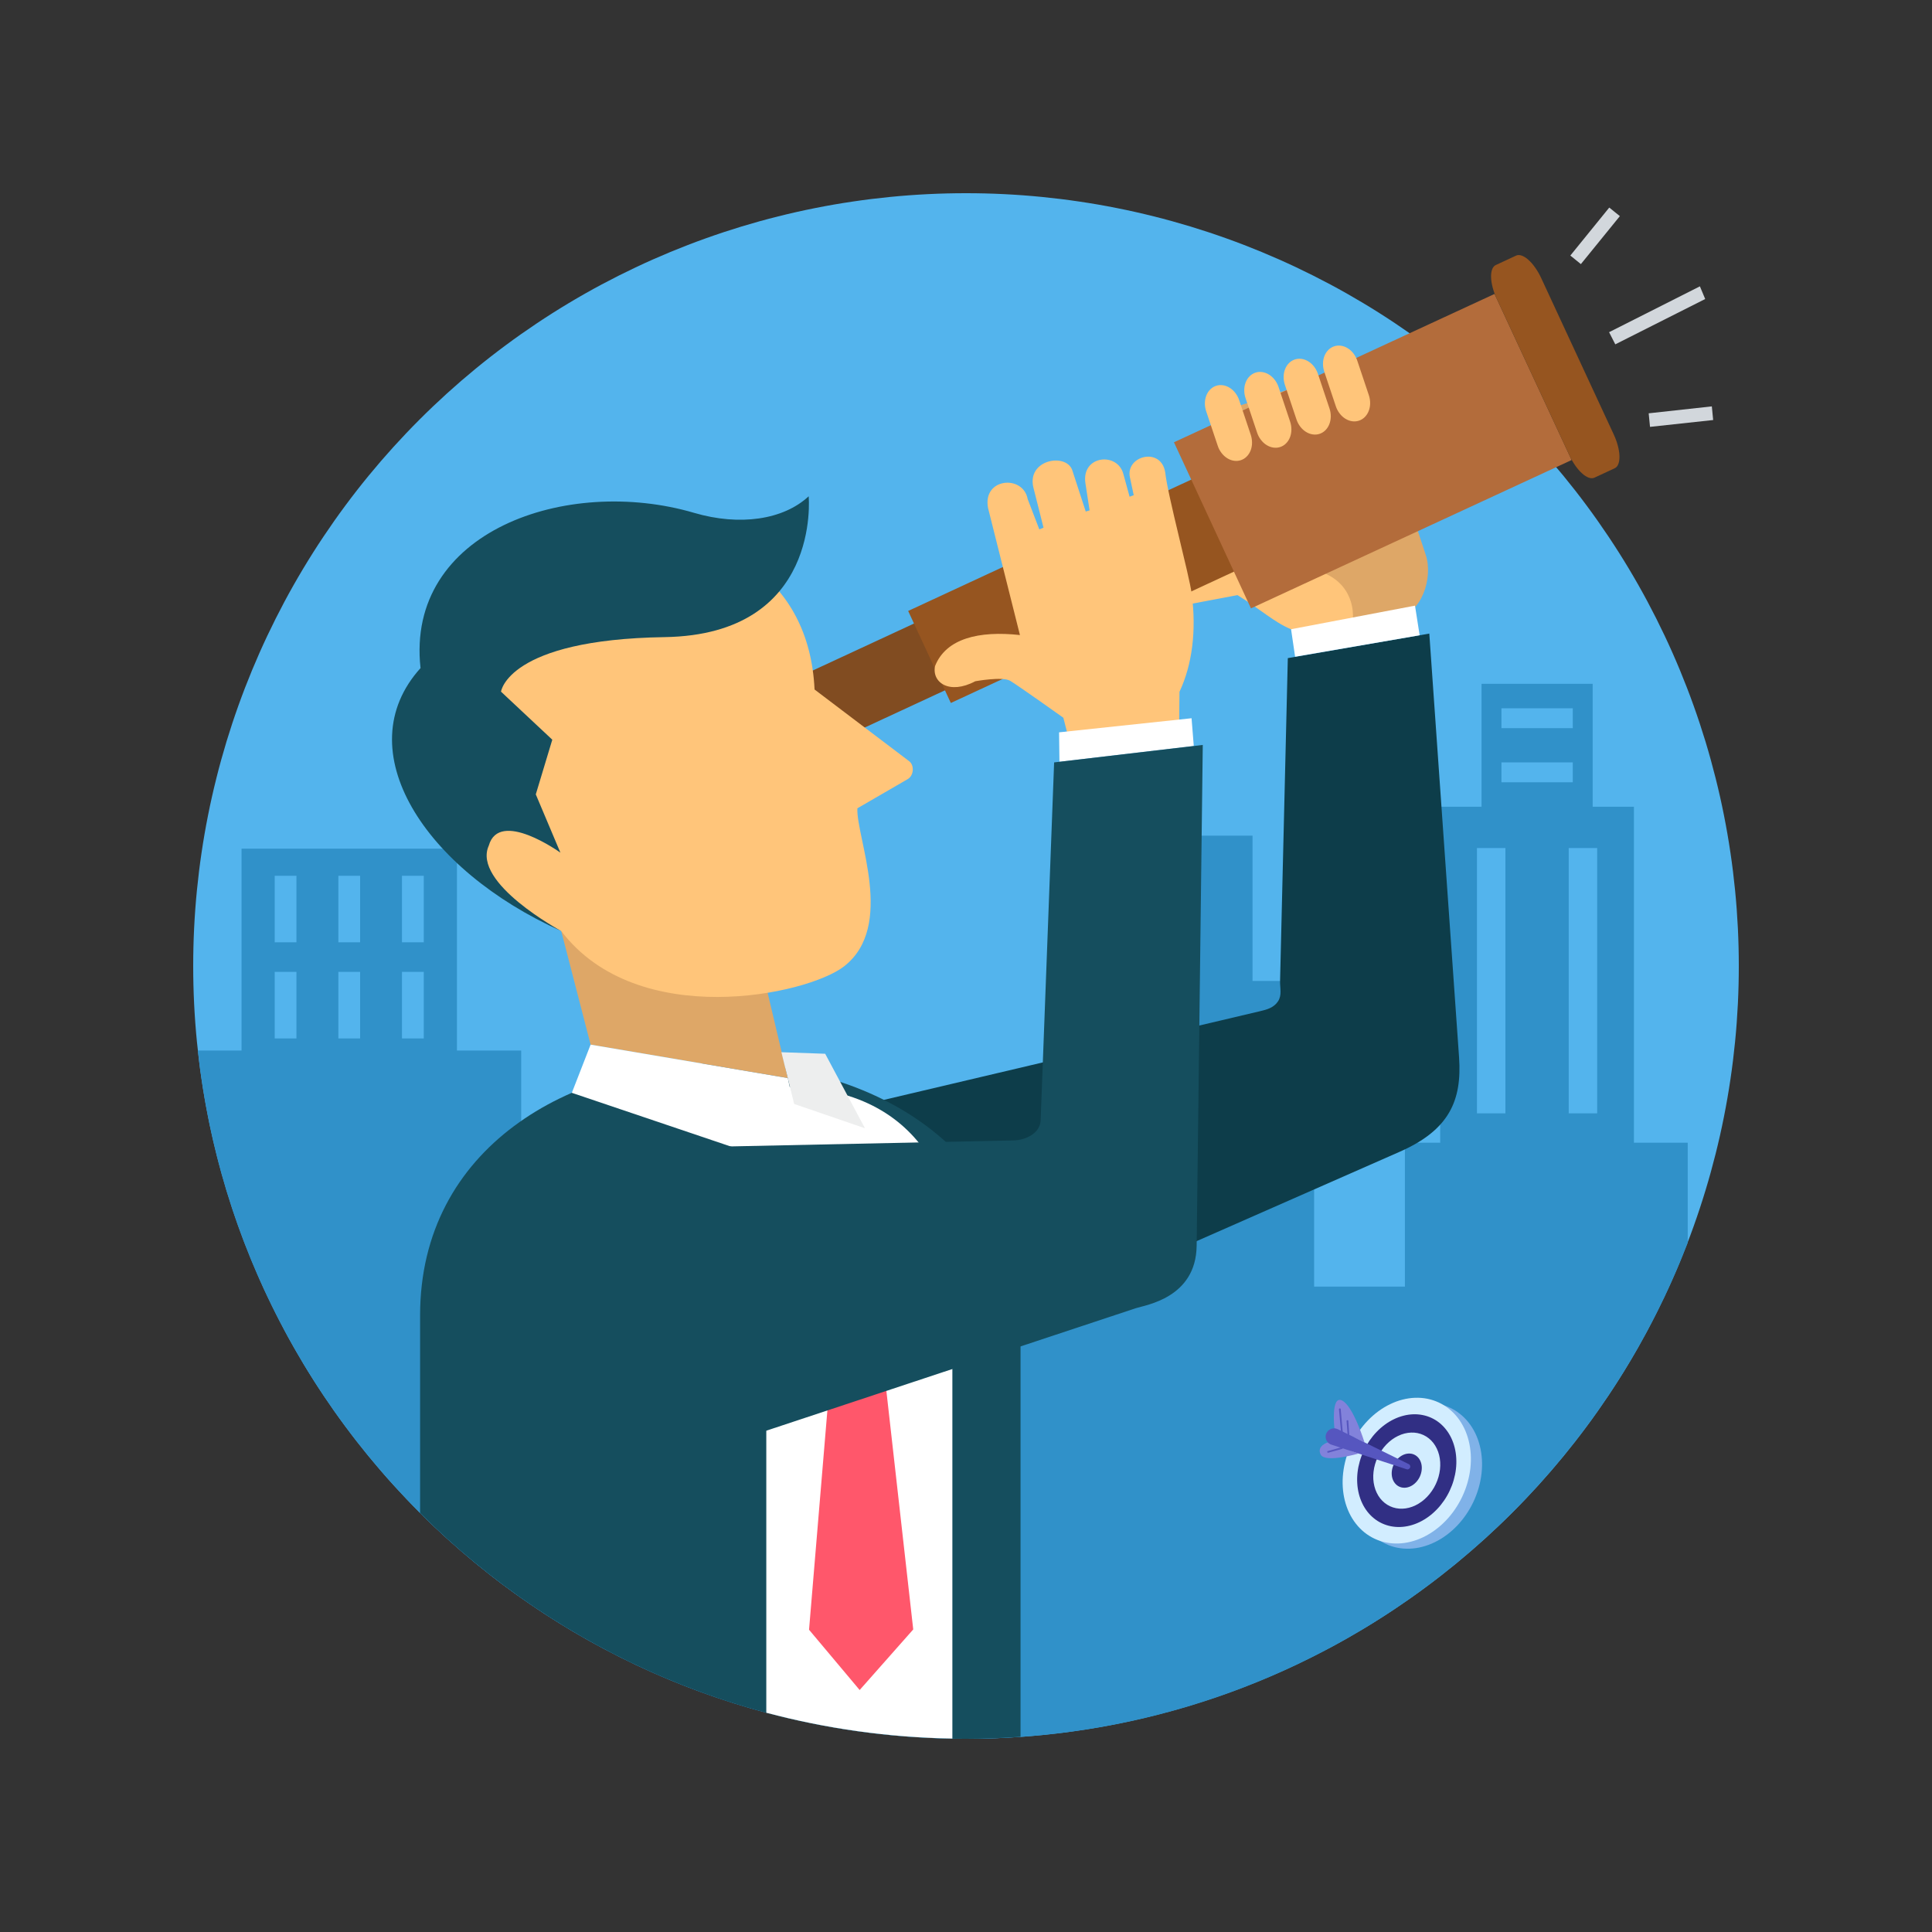 <svg xmlns="http://www.w3.org/2000/svg" xmlns:xlink="http://www.w3.org/1999/xlink" width="500" zoomAndPan="magnify" viewBox="0 0 375 375" height="500" preserveAspectRatio="xMidYMid meet" version="1.0"><rect x="0" y="0" width="375" height="375" fill="#333333" stroke="none"/><defs><clipPath id="22742c2878"><path d="M 37.5 37.5 L 337.5 37.5 L 337.5 337.5 L 37.5 337.5 Z M 37.5 37.5 " clip-rule="nonzero"/></clipPath><clipPath id="bd790684fc"><path d="M 38 132 L 328 132 L 328 337.5 L 38 337.5 Z M 38 132 " clip-rule="nonzero"/></clipPath><clipPath id="0fdfa24b94"><path d="M 81 206 L 199 206 L 199 337.5 L 81 337.5 Z M 81 206 " clip-rule="nonzero"/></clipPath><clipPath id="3e68f2b9d6"><path d="M 140 210 L 185 210 L 185 337.5 L 140 337.5 Z M 140 210 " clip-rule="nonzero"/></clipPath></defs><g clip-path="url(#22742c2878)"><path fill="#53b4ed" d="M 337.5 187.5 C 337.5 189.953 337.441 192.41 337.32 194.859 C 337.199 197.312 337.02 199.758 336.777 202.203 C 336.535 204.645 336.238 207.082 335.875 209.508 C 335.516 211.938 335.098 214.355 334.617 216.762 C 334.141 219.172 333.602 221.566 333.004 223.945 C 332.406 226.328 331.754 228.695 331.039 231.043 C 330.328 233.391 329.559 235.723 328.73 238.035 C 327.906 240.344 327.02 242.633 326.082 244.902 C 325.141 247.172 324.148 249.414 323.098 251.633 C 322.047 253.852 320.945 256.043 319.789 258.211 C 318.633 260.375 317.422 262.512 316.16 264.617 C 314.898 266.723 313.586 268.793 312.219 270.836 C 310.855 272.875 309.445 274.883 307.98 276.855 C 306.52 278.828 305.008 280.762 303.453 282.66 C 301.895 284.555 300.293 286.414 298.645 288.234 C 296.992 290.055 295.301 291.832 293.566 293.566 C 291.832 295.301 290.055 296.992 288.234 298.645 C 286.414 300.293 284.555 301.895 282.66 303.453 C 280.762 305.008 278.828 306.52 276.855 307.98 C 274.883 309.445 272.875 310.855 270.836 312.219 C 268.793 313.586 266.723 314.898 264.617 316.16 C 262.508 317.422 260.375 318.633 258.211 319.789 C 256.043 320.945 253.852 322.047 251.633 323.098 C 249.414 324.148 247.172 325.141 244.902 326.082 C 242.633 327.02 240.344 327.906 238.035 328.73 C 235.723 329.559 233.391 330.328 231.043 331.043 C 228.695 331.754 226.328 332.406 223.945 333.004 C 221.566 333.602 219.172 334.141 216.762 334.617 C 214.355 335.098 211.938 335.516 209.508 335.875 C 207.082 336.238 204.645 336.535 202.203 336.777 C 199.758 337.02 197.312 337.199 194.859 337.32 C 192.41 337.441 189.953 337.5 187.5 337.5 C 185.047 337.5 182.59 337.441 180.141 337.32 C 177.688 337.199 175.242 337.02 172.797 336.777 C 170.355 336.535 167.918 336.238 165.492 335.875 C 163.062 335.516 160.645 335.098 158.238 334.617 C 155.828 334.141 153.434 333.602 151.055 333.004 C 148.672 332.406 146.305 331.754 143.957 331.039 C 141.609 330.328 139.277 329.559 136.965 328.73 C 134.656 327.906 132.367 327.02 130.098 326.082 C 127.828 325.141 125.586 324.148 123.367 323.098 C 121.148 322.047 118.957 320.945 116.789 319.789 C 114.625 318.633 112.488 317.422 110.383 316.16 C 108.277 314.898 106.207 313.586 104.164 312.219 C 102.125 310.855 100.117 309.445 98.145 307.98 C 96.172 306.52 94.238 305.008 92.34 303.453 C 90.445 301.895 88.586 300.293 86.766 298.645 C 84.945 296.992 83.168 295.301 81.434 293.566 C 79.699 291.832 78.008 290.055 76.355 288.234 C 74.707 286.414 73.105 284.555 71.547 282.66 C 69.992 280.762 68.48 278.828 67.02 276.855 C 65.555 274.883 64.145 272.875 62.781 270.836 C 61.414 268.793 60.102 266.723 58.84 264.617 C 57.578 262.508 56.367 260.375 55.211 258.211 C 54.055 256.043 52.953 253.852 51.902 251.633 C 50.852 249.414 49.859 247.172 48.918 244.902 C 47.98 242.633 47.094 240.344 46.27 238.035 C 45.441 235.723 44.672 233.391 43.957 231.043 C 43.246 228.695 42.59 226.328 41.996 223.945 C 41.398 221.566 40.859 219.172 40.383 216.762 C 39.902 214.355 39.484 211.938 39.125 209.508 C 38.762 207.082 38.465 204.645 38.223 202.203 C 37.98 199.758 37.801 197.312 37.68 194.859 C 37.559 192.41 37.5 189.953 37.5 187.5 C 37.5 185.047 37.559 182.59 37.68 180.141 C 37.801 177.688 37.98 175.242 38.223 172.797 C 38.465 170.355 38.762 167.918 39.125 165.492 C 39.484 163.062 39.902 160.645 40.383 158.238 C 40.859 155.828 41.398 153.434 41.996 151.055 C 42.59 148.672 43.246 146.305 43.957 143.957 C 44.672 141.609 45.441 139.277 46.27 136.965 C 47.094 134.656 47.98 132.367 48.918 130.098 C 49.859 127.828 50.852 125.586 51.902 123.367 C 52.953 121.148 54.055 118.957 55.211 116.789 C 56.367 114.625 57.578 112.488 58.84 110.383 C 60.102 108.277 61.414 106.207 62.781 104.164 C 64.145 102.125 65.555 100.117 67.02 98.145 C 68.48 96.172 69.992 94.238 71.547 92.34 C 73.105 90.445 74.707 88.586 76.355 86.766 C 78.008 84.945 79.699 83.168 81.434 81.434 C 83.168 79.699 84.945 78.008 86.766 76.355 C 88.586 74.707 90.445 73.105 92.34 71.547 C 94.238 69.992 96.172 68.48 98.145 67.02 C 100.117 65.555 102.125 64.145 104.164 62.781 C 106.207 61.414 108.277 60.102 110.383 58.84 C 112.488 57.578 114.625 56.367 116.789 55.211 C 118.957 54.055 121.148 52.953 123.367 51.902 C 125.586 50.852 127.828 49.859 130.098 48.918 C 132.367 47.98 134.656 47.094 136.965 46.27 C 139.277 45.441 141.609 44.672 143.957 43.957 C 146.305 43.246 148.672 42.59 151.055 41.996 C 153.434 41.398 155.828 40.859 158.238 40.383 C 160.645 39.902 163.062 39.484 165.492 39.125 C 167.918 38.762 170.355 38.465 172.797 38.223 C 175.242 37.98 177.688 37.801 180.141 37.68 C 182.59 37.559 185.047 37.5 187.5 37.5 C 189.953 37.5 192.41 37.559 194.859 37.68 C 197.312 37.801 199.758 37.98 202.203 38.223 C 204.645 38.465 207.082 38.762 209.508 39.125 C 211.938 39.484 214.355 39.902 216.762 40.383 C 219.172 40.859 221.566 41.398 223.945 41.996 C 226.328 42.59 228.695 43.246 231.043 43.957 C 233.391 44.672 235.723 45.441 238.035 46.27 C 240.344 47.094 242.633 47.98 244.902 48.918 C 247.172 49.859 249.414 50.852 251.633 51.902 C 253.852 52.953 256.043 54.055 258.211 55.211 C 260.375 56.367 262.512 57.578 264.617 58.84 C 266.723 60.102 268.793 61.414 270.836 62.781 C 272.875 64.145 274.883 65.555 276.855 67.02 C 278.828 68.48 280.762 69.992 282.66 71.547 C 284.555 73.105 286.414 74.707 288.234 76.355 C 290.055 78.008 291.832 79.699 293.566 81.434 C 295.301 83.168 296.992 84.945 298.645 86.766 C 300.293 88.586 301.895 90.445 303.453 92.34 C 305.008 94.238 306.52 96.172 307.98 98.145 C 309.445 100.117 310.855 102.125 312.219 104.164 C 313.586 106.207 314.898 108.277 316.16 110.383 C 317.422 112.488 318.633 114.625 319.789 116.789 C 320.945 118.957 322.047 121.148 323.098 123.367 C 324.148 125.586 325.141 127.828 326.082 130.098 C 327.02 132.367 327.906 134.656 328.73 136.965 C 329.559 139.277 330.328 141.609 331.043 143.957 C 331.754 146.305 332.406 148.672 333.004 151.055 C 333.602 153.434 334.141 155.828 334.617 158.238 C 335.098 160.645 335.516 163.062 335.875 165.492 C 336.238 167.918 336.535 170.355 336.777 172.797 C 337.02 175.242 337.199 177.688 337.32 180.141 C 337.441 182.59 337.5 185.047 337.5 187.5 Z M 337.5 187.5 " fill-opacity="1" fill-rule="nonzero"/></g><g clip-path="url(#bd790684fc)"><path fill="#3091c9" d="M 38.402 203.906 L 46.883 203.906 L 46.883 164.73 L 88.691 164.73 L 88.691 203.906 L 101.164 203.906 L 101.164 250.906 L 190.461 283.805 L 190.461 249.734 L 208.082 249.734 L 208.082 190.402 L 220.027 190.402 L 220.027 162.195 L 243.113 162.195 L 243.113 190.402 L 255.07 190.402 L 255.07 249.734 L 272.691 249.734 L 272.691 221.801 L 279.543 221.801 L 279.543 156.59 L 287.566 156.59 L 287.566 132.73 L 309.137 132.73 L 309.137 156.59 L 317.145 156.59 L 317.145 221.801 L 327.586 221.801 L 327.586 241.211 C 305.977 297.523 251.422 337.5 187.5 337.5 C 110.191 337.5 46.57 279.027 38.402 203.906 Z M 291.43 137.48 L 305.273 137.48 L 305.273 141.344 L 291.43 141.344 Z M 291.43 147.98 L 305.273 147.98 L 305.273 151.84 L 291.43 151.84 Z M 286.68 164.602 L 292.199 164.602 L 292.199 216.105 L 286.68 216.105 Z M 304.488 164.602 L 310.008 164.602 L 310.008 216.105 L 304.488 216.105 Z M 78.023 169.992 L 82.254 169.992 L 82.254 182.895 L 78.023 182.895 Z M 78.023 188.645 L 82.254 188.645 L 82.254 201.559 L 78.023 201.559 Z M 53.32 188.645 L 57.539 188.645 L 57.539 201.559 L 53.32 201.559 Z M 65.68 188.645 L 69.898 188.645 L 69.898 201.559 L 65.68 201.559 Z M 53.32 169.992 L 57.539 169.992 L 57.539 182.895 L 53.32 182.895 Z M 65.68 169.992 L 69.898 169.992 L 69.898 182.895 L 65.68 182.895 Z M 65.68 169.992 " fill-opacity="1" fill-rule="evenodd"/></g><path fill="#dea767" d="M 239.523 79.094 L 257.059 73.289 C 261.535 71.801 265.727 74.488 267.215 78.965 L 276.738 107.703 C 278.227 112.191 275.879 119.172 271.203 119.773 L 258.715 121.402 C 249.578 122.605 242.738 111.59 240.98 106.301 L 235.418 89.508 C 233.93 85.031 235.043 80.582 239.523 79.094 Z M 239.523 79.094 " fill-opacity="1" fill-rule="evenodd"/><path fill="#0d3d4a" d="M 170.508 213.734 L 244.543 196.281 C 245.957 195.953 247.246 195.582 248.047 194.379 C 248.863 193.164 248.434 191.848 248.461 190.402 L 249.965 127.742 L 277.426 122.977 L 283.203 205.223 C 283.789 213.66 281.273 219.34 271.676 223.559 L 175.984 265.668 Z M 170.508 213.734 " fill-opacity="1" fill-rule="evenodd"/><path fill="#ffc57a" d="M 235.258 109.859 C 238.621 108.633 241.824 107.516 246.988 110.262 C 262.008 108.66 263.035 117.727 262.52 120.875 C 251.395 125.84 248.949 120.918 240.195 115.512 L 231.109 117.227 C 231.109 117.227 228.223 112.062 235.258 109.859 Z M 235.258 109.859 " fill-opacity="1" fill-rule="evenodd"/><g clip-path="url(#0fdfa24b94)"><path fill="#154e5e" d="M 198.086 255.328 L 198.086 337.113 C 194.582 337.355 191.062 337.5 187.5 337.5 C 146.133 337.5 108.676 320.75 81.539 293.676 L 81.539 255.328 C 81.539 190.016 198.086 190.016 198.086 255.328 Z M 198.086 255.328 " fill-opacity="1" fill-rule="evenodd"/></g><g clip-path="url(#3e68f2b9d6)"><path fill="#ffffff" d="M 140.812 212.215 L 148.738 221.184 L 148.738 332.438 C 160.281 335.512 172.383 337.242 184.855 337.457 L 184.855 242.738 C 185.898 228.121 175.457 205.492 140.812 212.215 Z M 140.812 212.215 " fill-opacity="1" fill-rule="evenodd"/></g><path fill="#dea767" d="M 108.93 180.691 L 114.637 202.762 L 152.914 209.254 L 147.824 187.742 Z M 108.93 180.691 " fill-opacity="1" fill-rule="evenodd"/><path fill="#814c21" d="M 151.645 132.98 L 178.023 120.742 L 184.035 133.703 L 157.652 145.938 Z M 151.645 132.98 " fill-opacity="1" fill-rule="evenodd"/><path fill="#965520" d="M 176.273 118.586 L 232.656 92.426 L 240.938 110.289 L 184.555 136.449 Z M 176.273 118.586 " fill-opacity="1" fill-rule="evenodd"/><path fill="#b36c3b" d="M 227.863 85.844 L 290.086 57.055 L 305.047 89.293 L 242.812 118.086 Z M 227.863 85.844 " fill-opacity="1" fill-rule="evenodd"/><path fill="#965520" d="M 290.336 51.441 L 294.273 49.613 C 294.586 49.469 294.949 49.469 295.363 49.613 C 295.777 49.758 296.215 50.031 296.672 50.441 C 297.129 50.848 297.57 51.359 298 51.973 C 298.426 52.582 298.809 53.25 299.145 53.973 L 313.238 84.355 C 313.57 85.074 313.836 85.797 314.023 86.52 C 314.215 87.242 314.32 87.91 314.336 88.523 C 314.352 89.133 314.281 89.645 314.121 90.055 C 313.965 90.465 313.727 90.742 313.418 90.887 L 309.477 92.715 C 309.168 92.855 308.805 92.859 308.387 92.715 C 307.973 92.57 307.535 92.297 307.082 91.887 C 306.625 91.48 306.18 90.969 305.754 90.355 C 305.324 89.746 304.941 89.078 304.609 88.355 L 290.516 57.973 C 290.18 57.254 289.918 56.531 289.727 55.809 C 289.539 55.086 289.434 54.418 289.418 53.805 C 289.398 53.191 289.473 52.684 289.629 52.273 C 289.789 51.863 290.023 51.586 290.336 51.441 Z M 290.336 51.441 " fill-opacity="1" fill-rule="evenodd"/><path fill="#ff576b" d="M 164.785 223.66 L 166.945 224.676 L 177.258 316.273 L 166.859 328.031 L 157.035 316.332 Z M 164.785 223.66 " fill-opacity="1" fill-rule="evenodd"/><path fill="#ffc57a" d="M 158.105 133.832 L 176.457 147.738 C 177.531 148.551 177.359 150.555 176.188 151.227 L 166.418 156.891 C 166.129 162.453 173.883 179.777 163.812 187.586 C 156.633 193.137 123.707 200.129 108.93 180.707 C 76.219 164.914 77.895 146.777 81.625 129.672 C 88.648 97.516 156.047 89.863 158.105 133.832 Z M 158.105 133.832 " fill-opacity="1" fill-rule="evenodd"/><path fill="#154e5e" d="M 156.961 96.328 C 156.961 96.328 159.492 123.191 129 123.664 C 98.52 124.137 97.246 134.25 97.246 134.25 L 107.199 143.574 L 103.996 154.188 L 108.773 165.5 C 108.773 165.5 96.902 156.949 94.871 164.141 C 91.594 171.395 108.93 180.707 108.93 180.707 C 82.414 168.82 67.266 145.59 81.625 129.672 C 78.695 103.109 110.02 92.281 134.734 99.547 C 143.559 102.137 152.055 100.906 156.961 96.328 Z M 156.961 96.328 " fill-opacity="1" fill-rule="evenodd"/><path fill="#ffc57a" d="M 236.031 74.891 C 236.453 74.75 236.898 74.711 237.355 74.777 C 237.812 74.84 238.254 75.004 238.676 75.266 C 239.098 75.527 239.469 75.867 239.789 76.285 C 240.109 76.703 240.355 77.168 240.527 77.68 L 242.77 84.387 C 242.941 84.898 243.023 85.418 243.02 85.945 C 243.016 86.473 242.926 86.969 242.746 87.43 C 242.566 87.891 242.312 88.289 241.984 88.613 C 241.66 88.941 241.281 89.176 240.859 89.32 C 240.434 89.461 239.992 89.5 239.531 89.434 C 239.074 89.371 238.637 89.207 238.215 88.945 C 237.793 88.684 237.422 88.344 237.102 87.926 C 236.777 87.508 236.531 87.043 236.363 86.531 L 234.117 79.824 C 233.945 79.312 233.863 78.793 233.867 78.266 C 233.871 77.738 233.965 77.242 234.145 76.781 C 234.324 76.32 234.574 75.922 234.902 75.598 C 235.23 75.27 235.605 75.035 236.031 74.891 Z M 236.031 74.891 " fill-opacity="1" fill-rule="evenodd"/><path fill="#ffc57a" d="M 243.672 72.336 C 244.098 72.191 244.539 72.152 244.996 72.219 C 245.453 72.285 245.895 72.445 246.316 72.707 C 246.738 72.969 247.109 73.309 247.43 73.727 C 247.75 74.148 247.996 74.613 248.168 75.125 L 250.41 81.828 C 250.582 82.34 250.664 82.859 250.66 83.387 C 250.656 83.914 250.566 84.41 250.387 84.871 C 250.207 85.336 249.953 85.73 249.625 86.059 C 249.301 86.387 248.922 86.621 248.5 86.762 C 248.074 86.902 247.633 86.941 247.176 86.879 C 246.715 86.812 246.277 86.652 245.855 86.391 C 245.434 86.129 245.062 85.789 244.742 85.367 C 244.418 84.949 244.172 84.484 244.004 83.973 L 241.758 77.27 C 241.586 76.758 241.504 76.238 241.508 75.711 C 241.512 75.184 241.605 74.688 241.785 74.223 C 241.965 73.762 242.215 73.367 242.543 73.039 C 242.871 72.711 243.246 72.477 243.672 72.336 Z M 243.672 72.336 " fill-opacity="1" fill-rule="evenodd"/><path fill="#ffc57a" d="M 251.312 69.777 C 251.738 69.637 252.18 69.598 252.637 69.66 C 253.098 69.727 253.535 69.891 253.957 70.152 C 254.379 70.414 254.75 70.754 255.07 71.172 C 255.391 71.59 255.637 72.055 255.809 72.566 L 258.051 79.273 C 258.223 79.785 258.309 80.305 258.305 80.832 C 258.297 81.359 258.207 81.852 258.027 82.316 C 257.848 82.777 257.594 83.172 257.27 83.5 C 256.941 83.828 256.566 84.062 256.141 84.207 C 255.715 84.348 255.273 84.387 254.816 84.32 C 254.359 84.258 253.918 84.094 253.496 83.832 C 253.074 83.57 252.703 83.23 252.383 82.812 C 252.062 82.395 251.816 81.93 251.645 81.414 L 249.402 74.711 C 249.23 74.199 249.148 73.68 249.152 73.152 C 249.156 72.625 249.246 72.129 249.426 71.668 C 249.605 71.203 249.859 70.809 250.184 70.484 C 250.512 70.156 250.887 69.922 251.312 69.777 Z M 251.312 69.777 " fill-opacity="1" fill-rule="evenodd"/><path fill="#ffc57a" d="M 258.953 67.223 C 259.379 67.078 259.82 67.039 260.277 67.105 C 260.738 67.168 261.176 67.332 261.598 67.594 C 262.02 67.855 262.391 68.195 262.711 68.613 C 263.031 69.031 263.277 69.5 263.449 70.012 L 265.695 76.715 C 265.863 77.227 265.949 77.746 265.945 78.273 C 265.941 78.801 265.848 79.297 265.668 79.758 C 265.488 80.223 265.234 80.617 264.91 80.945 C 264.582 81.27 264.207 81.508 263.781 81.648 C 263.355 81.789 262.914 81.828 262.457 81.766 C 262 81.699 261.559 81.535 261.137 81.273 C 260.715 81.016 260.344 80.672 260.023 80.254 C 259.703 79.836 259.457 79.371 259.285 78.859 L 257.043 72.156 C 256.871 71.645 256.789 71.121 256.793 70.594 C 256.797 70.066 256.887 69.574 257.066 69.109 C 257.246 68.648 257.5 68.254 257.828 67.926 C 258.152 67.598 258.531 67.363 258.953 67.223 Z M 258.953 67.223 " fill-opacity="1" fill-rule="evenodd"/><path fill="#ffc57a" d="M 189.301 132.23 C 189.301 132.23 194.566 131.273 196.055 132.133 C 197.539 133.004 206.395 139.312 206.395 139.312 L 207.41 143.273 L 228.879 140.543 L 228.938 134.277 C 231.426 128.984 232.242 122.375 231.312 115.27 C 230.824 111.547 226.676 96.316 226.164 91.668 C 225.359 86.676 218.453 88.465 219.312 92.625 L 220.055 96.117 L 219.254 96.414 L 218.066 92.082 C 216.98 87.648 209.898 88.363 210.672 93.742 L 211.488 99.062 L 210.742 99.289 L 208.098 91.18 C 206.797 87.875 199.371 89.223 200.559 94.543 L 202.547 102.422 L 201.73 102.754 L 199.473 96.875 C 198.598 92.082 190.676 92.738 191.777 98.59 L 197.969 123.262 C 190.016 122.391 183.609 123.922 181.492 129.285 C 180.836 132.461 184.281 134.906 189.301 132.23 Z M 189.301 132.23 " fill-opacity="1" fill-rule="evenodd"/><path fill="#ffffff" d="M 205.566 142.145 L 205.637 147.863 L 231.711 144.805 L 231.281 139.41 Z M 205.566 142.145 " fill-opacity="1" fill-rule="evenodd"/><path fill="#d2d7dc" d="M 304.801 49.602 L 312.355 40.289 L 314.414 41.949 L 306.848 51.262 Z M 304.801 49.602 " fill-opacity="1" fill-rule="nonzero"/><path fill="#d2d7dc" d="M 312.324 64.477 L 329.949 55.578 L 330.977 58.039 L 313.527 66.836 Z M 312.324 64.477 " fill-opacity="1" fill-rule="nonzero"/><path fill="#d2d7dc" d="M 320.008 80.223 L 332.266 78.879 L 332.523 81.527 L 320.266 82.855 Z M 320.008 80.223 " fill-opacity="1" fill-rule="nonzero"/><path fill="#edeeee" d="M 160.168 204.535 L 167.891 218.996 L 154.145 214.277 L 151.668 204.234 Z M 160.168 204.535 " fill-opacity="1" fill-rule="evenodd"/><path fill="#ffffff" d="M 114.637 202.762 L 152.914 209.254 L 156.891 227.621 L 110.992 212.117 Z M 114.637 202.762 " fill-opacity="1" fill-rule="evenodd"/><path fill="#154e5e" d="M 139.828 222.559 L 196.684 221.355 C 199.156 221.312 201.891 219.926 201.988 217.453 L 204.605 147.98 L 233.457 144.59 L 232.27 241.797 C 232.141 251.922 222.371 253.297 220.496 253.91 L 141.484 280.102 C 107.559 281.945 90.578 227.578 139.828 222.559 Z M 139.828 222.559 " fill-opacity="1" fill-rule="evenodd"/><path fill="#ffffff" d="M 251.379 127.469 L 250.594 122.133 L 274.652 117.555 L 275.551 123.305 Z M 251.379 127.469 " fill-opacity="1" fill-rule="evenodd"/><path fill="#80b2e8" d="M 281.434 273.23 C 282.141 273.559 282.805 273.973 283.418 274.465 C 284.035 274.957 284.59 275.52 285.09 276.156 C 285.586 276.793 286.016 277.492 286.379 278.246 C 286.742 279.004 287.027 279.805 287.238 280.652 C 287.453 281.5 287.586 282.375 287.641 283.281 C 287.691 284.188 287.668 285.102 287.562 286.031 C 287.453 286.961 287.27 287.883 287.008 288.797 C 286.746 289.715 286.41 290.605 286.004 291.477 C 285.594 292.344 285.121 293.172 284.582 293.961 C 284.043 294.746 283.453 295.48 282.805 296.156 C 282.156 296.832 281.465 297.441 280.73 297.98 C 280 298.52 279.238 298.977 278.449 299.359 C 277.66 299.738 276.855 300.035 276.039 300.242 C 275.227 300.453 274.41 300.57 273.602 300.598 C 272.789 300.625 272 300.562 271.223 300.41 C 270.449 300.258 269.707 300.016 269 299.684 C 268.293 299.355 267.629 298.945 267.016 298.453 C 266.402 297.961 265.844 297.395 265.348 296.758 C 264.848 296.121 264.418 295.426 264.055 294.668 C 263.695 293.914 263.406 293.109 263.195 292.262 C 262.984 291.418 262.848 290.539 262.797 289.637 C 262.742 288.73 262.766 287.812 262.875 286.883 C 262.98 285.957 263.164 285.035 263.426 284.117 C 263.688 283.203 264.023 282.309 264.43 281.441 C 264.84 280.57 265.312 279.742 265.852 278.957 C 266.391 278.168 266.984 277.438 267.633 276.762 C 268.281 276.086 268.969 275.477 269.703 274.938 C 270.438 274.398 271.195 273.938 271.988 273.559 C 272.777 273.176 273.578 272.883 274.395 272.672 C 275.211 272.465 276.023 272.344 276.832 272.316 C 277.645 272.289 278.438 272.352 279.211 272.508 C 279.984 272.66 280.727 272.902 281.434 273.23 Z M 281.434 273.23 " fill-opacity="1" fill-rule="nonzero"/><path fill="#d2edff" d="M 279.266 272.223 C 279.973 272.551 280.637 272.965 281.25 273.457 C 281.867 273.949 282.422 274.512 282.922 275.148 C 283.418 275.785 283.848 276.484 284.211 277.238 C 284.574 277.996 284.859 278.797 285.07 279.645 C 285.285 280.492 285.418 281.367 285.473 282.273 C 285.527 283.18 285.5 284.094 285.395 285.023 C 285.289 285.953 285.102 286.875 284.84 287.789 C 284.578 288.707 284.242 289.598 283.836 290.469 C 283.426 291.336 282.953 292.164 282.414 292.953 C 281.875 293.738 281.285 294.473 280.637 295.148 C 279.988 295.824 279.297 296.43 278.562 296.969 C 277.832 297.508 277.07 297.969 276.281 298.352 C 275.492 298.73 274.688 299.027 273.871 299.234 C 273.059 299.445 272.242 299.562 271.434 299.59 C 270.625 299.617 269.832 299.555 269.055 299.402 C 268.281 299.25 267.543 299.008 266.832 298.676 C 266.125 298.348 265.465 297.938 264.848 297.445 C 264.234 296.953 263.676 296.387 263.18 295.75 C 262.68 295.113 262.25 294.418 261.887 293.66 C 261.527 292.902 261.238 292.102 261.027 291.254 C 260.816 290.406 260.684 289.531 260.629 288.625 C 260.574 287.723 260.598 286.805 260.707 285.875 C 260.812 284.949 260.996 284.027 261.258 283.109 C 261.52 282.191 261.855 281.301 262.262 280.434 C 262.672 279.562 263.145 278.734 263.684 277.949 C 264.223 277.16 264.816 276.43 265.465 275.754 C 266.113 275.074 266.801 274.469 267.535 273.93 C 268.27 273.391 269.027 272.93 269.82 272.551 C 270.609 272.168 271.41 271.871 272.227 271.664 C 273.043 271.457 273.855 271.336 274.664 271.309 C 275.477 271.281 276.27 271.344 277.043 271.496 C 277.816 271.652 278.559 271.895 279.266 272.223 Z M 279.266 272.223 " fill-opacity="1" fill-rule="nonzero"/><path fill="#312f84" d="M 277.859 275.219 C 278.406 275.473 278.918 275.793 279.395 276.172 C 279.867 276.555 280.301 276.992 280.684 277.484 C 281.07 277.977 281.402 278.516 281.684 279.098 C 281.961 279.684 282.184 280.305 282.348 280.961 C 282.512 281.613 282.617 282.293 282.656 282.992 C 282.699 283.691 282.68 284.402 282.598 285.121 C 282.516 285.84 282.371 286.551 282.168 287.262 C 281.969 287.969 281.707 288.66 281.391 289.332 C 281.078 290.004 280.711 290.645 280.293 291.254 C 279.879 291.859 279.418 292.426 278.918 292.949 C 278.414 293.473 277.883 293.945 277.316 294.359 C 276.746 294.777 276.16 295.133 275.547 295.43 C 274.938 295.723 274.316 295.953 273.688 296.113 C 273.055 296.273 272.426 296.367 271.801 296.387 C 271.172 296.41 270.559 296.359 269.961 296.242 C 269.363 296.121 268.789 295.934 268.242 295.68 C 267.691 295.426 267.18 295.109 266.707 294.727 C 266.23 294.348 265.801 293.91 265.414 293.418 C 265.031 292.926 264.695 292.387 264.418 291.801 C 264.137 291.215 263.914 290.594 263.75 289.941 C 263.586 289.285 263.484 288.605 263.441 287.906 C 263.398 287.207 263.418 286.496 263.5 285.781 C 263.582 285.062 263.727 284.348 263.93 283.641 C 264.133 282.93 264.391 282.242 264.707 281.57 C 265.023 280.898 265.391 280.258 265.805 279.648 C 266.223 279.039 266.68 278.473 267.184 277.949 C 267.684 277.426 268.219 276.957 268.785 276.539 C 269.352 276.121 269.941 275.766 270.551 275.473 C 271.16 275.176 271.781 274.949 272.414 274.789 C 273.043 274.625 273.672 274.535 274.301 274.512 C 274.926 274.492 275.539 274.539 276.137 274.66 C 276.738 274.777 277.309 274.965 277.859 275.219 Z M 277.859 275.219 " fill-opacity="1" fill-rule="nonzero"/><path fill="#d2edff" d="M 276.297 278.539 C 276.668 278.711 277.012 278.926 277.336 279.184 C 277.656 279.441 277.945 279.734 278.207 280.07 C 278.465 280.402 278.691 280.766 278.879 281.16 C 279.07 281.555 279.219 281.973 279.332 282.418 C 279.441 282.859 279.512 283.316 279.539 283.789 C 279.566 284.262 279.555 284.742 279.5 285.227 C 279.441 285.711 279.348 286.195 279.211 286.672 C 279.074 287.152 278.898 287.617 278.684 288.07 C 278.473 288.523 278.223 288.957 277.941 289.367 C 277.66 289.781 277.352 290.164 277.012 290.516 C 276.676 290.871 276.312 291.188 275.93 291.469 C 275.547 291.75 275.148 291.992 274.738 292.191 C 274.324 292.391 273.906 292.543 273.48 292.652 C 273.055 292.762 272.629 292.824 272.207 292.836 C 271.781 292.852 271.367 292.82 270.965 292.738 C 270.559 292.66 270.172 292.531 269.801 292.359 C 269.434 292.188 269.086 291.973 268.766 291.715 C 268.445 291.457 268.152 291.164 267.891 290.832 C 267.633 290.5 267.406 290.133 267.219 289.738 C 267.027 289.344 266.879 288.926 266.77 288.484 C 266.656 288.039 266.59 287.582 266.559 287.109 C 266.531 286.637 266.547 286.156 266.602 285.672 C 266.656 285.188 266.754 284.707 266.891 284.227 C 267.027 283.75 267.203 283.281 267.414 282.828 C 267.629 282.375 267.875 281.941 268.156 281.531 C 268.438 281.121 268.746 280.738 269.086 280.383 C 269.426 280.031 269.785 279.711 270.168 279.43 C 270.551 279.148 270.949 278.91 271.363 278.711 C 271.773 278.512 272.191 278.355 272.621 278.246 C 273.047 278.141 273.469 278.078 273.895 278.062 C 274.316 278.047 274.73 278.082 275.137 278.16 C 275.539 278.242 275.926 278.367 276.297 278.539 Z M 276.297 278.539 " fill-opacity="1" fill-rule="nonzero"/><path fill="#312f84" d="M 274.508 282.344 C 274.844 282.5 275.129 282.73 275.367 283.031 C 275.602 283.336 275.77 283.688 275.871 284.086 C 275.973 284.488 275.996 284.91 275.945 285.352 C 275.895 285.789 275.773 286.215 275.582 286.629 C 275.387 287.039 275.137 287.406 274.828 287.727 C 274.523 288.047 274.184 288.297 273.809 288.477 C 273.434 288.66 273.055 288.754 272.672 288.77 C 272.285 288.781 271.926 288.711 271.59 288.555 C 271.254 288.398 270.969 288.168 270.734 287.867 C 270.496 287.566 270.328 287.215 270.227 286.812 C 270.129 286.41 270.102 285.988 270.152 285.551 C 270.203 285.109 270.324 284.684 270.52 284.273 C 270.711 283.859 270.961 283.496 271.27 283.176 C 271.578 282.852 271.918 282.602 272.293 282.422 C 272.664 282.242 273.043 282.145 273.43 282.133 C 273.812 282.117 274.172 282.188 274.508 282.344 Z M 274.508 282.344 " fill-opacity="1" fill-rule="nonzero"/><path fill="#8282db" d="M 264.844 279.957 C 264.844 279.957 262.684 272.906 260.488 271.832 C 258.297 270.754 259.008 277.238 259.008 277.238 Z M 264.844 279.957 " fill-opacity="1" fill-rule="nonzero"/><path fill="#8282db" d="M 263.688 282.129 C 263.688 282.129 257.242 284.02 256.355 282.348 C 255.473 280.676 257.727 279.957 257.727 279.957 Z M 263.688 282.129 " fill-opacity="1" fill-rule="nonzero"/><path fill="#5656bf" d="M 260.453 278.078 C 260.352 278.078 260.297 278.027 260.289 277.926 L 259.895 273.547 C 259.891 273.441 259.941 273.383 260.047 273.375 C 260.152 273.367 260.215 273.414 260.23 273.516 L 260.621 277.898 C 260.629 278.008 260.578 278.066 260.469 278.078 Z M 260.453 278.078 " fill-opacity="1" fill-rule="nonzero"/><path fill="#5656bf" d="M 261.734 278.676 C 261.633 278.676 261.574 278.625 261.57 278.52 L 261.375 275.844 C 261.363 275.727 261.414 275.668 261.531 275.656 C 261.648 275.648 261.707 275.703 261.711 275.82 L 261.898 278.496 C 261.906 278.605 261.855 278.668 261.746 278.676 Z M 261.734 278.676 " fill-opacity="1" fill-rule="nonzero"/><path fill="#5656bf" d="M 257.781 281.977 C 257.684 281.977 257.629 281.93 257.617 281.832 C 257.602 281.734 257.645 281.676 257.738 281.648 L 260.41 280.91 C 260.516 280.879 260.586 280.918 260.617 281.023 C 260.648 281.129 260.609 281.199 260.5 281.23 L 257.828 281.969 C 257.812 281.973 257.797 281.977 257.781 281.977 Z M 257.781 281.977 " fill-opacity="1" fill-rule="nonzero"/><path fill="#5656bf" d="M 273.465 285.125 L 273.449 285.137 C 273.309 285.215 273.164 285.23 273.016 285.18 L 258.43 280.406 C 258.094 280.297 257.82 280.098 257.613 279.812 C 257.406 279.531 257.305 279.211 257.305 278.859 C 257.305 278.684 257.332 278.516 257.387 278.348 C 257.465 278.125 257.582 277.93 257.742 277.758 C 257.902 277.586 258.094 277.453 258.309 277.363 C 258.527 277.273 258.754 277.23 258.992 277.238 C 259.227 277.246 259.449 277.305 259.66 277.406 L 273.438 284.188 C 273.535 284.23 273.609 284.301 273.66 284.391 C 273.738 284.52 273.758 284.656 273.719 284.801 C 273.68 284.945 273.594 285.055 273.465 285.125 Z M 273.465 285.125 " fill-opacity="1" fill-rule="nonzero"/></svg>